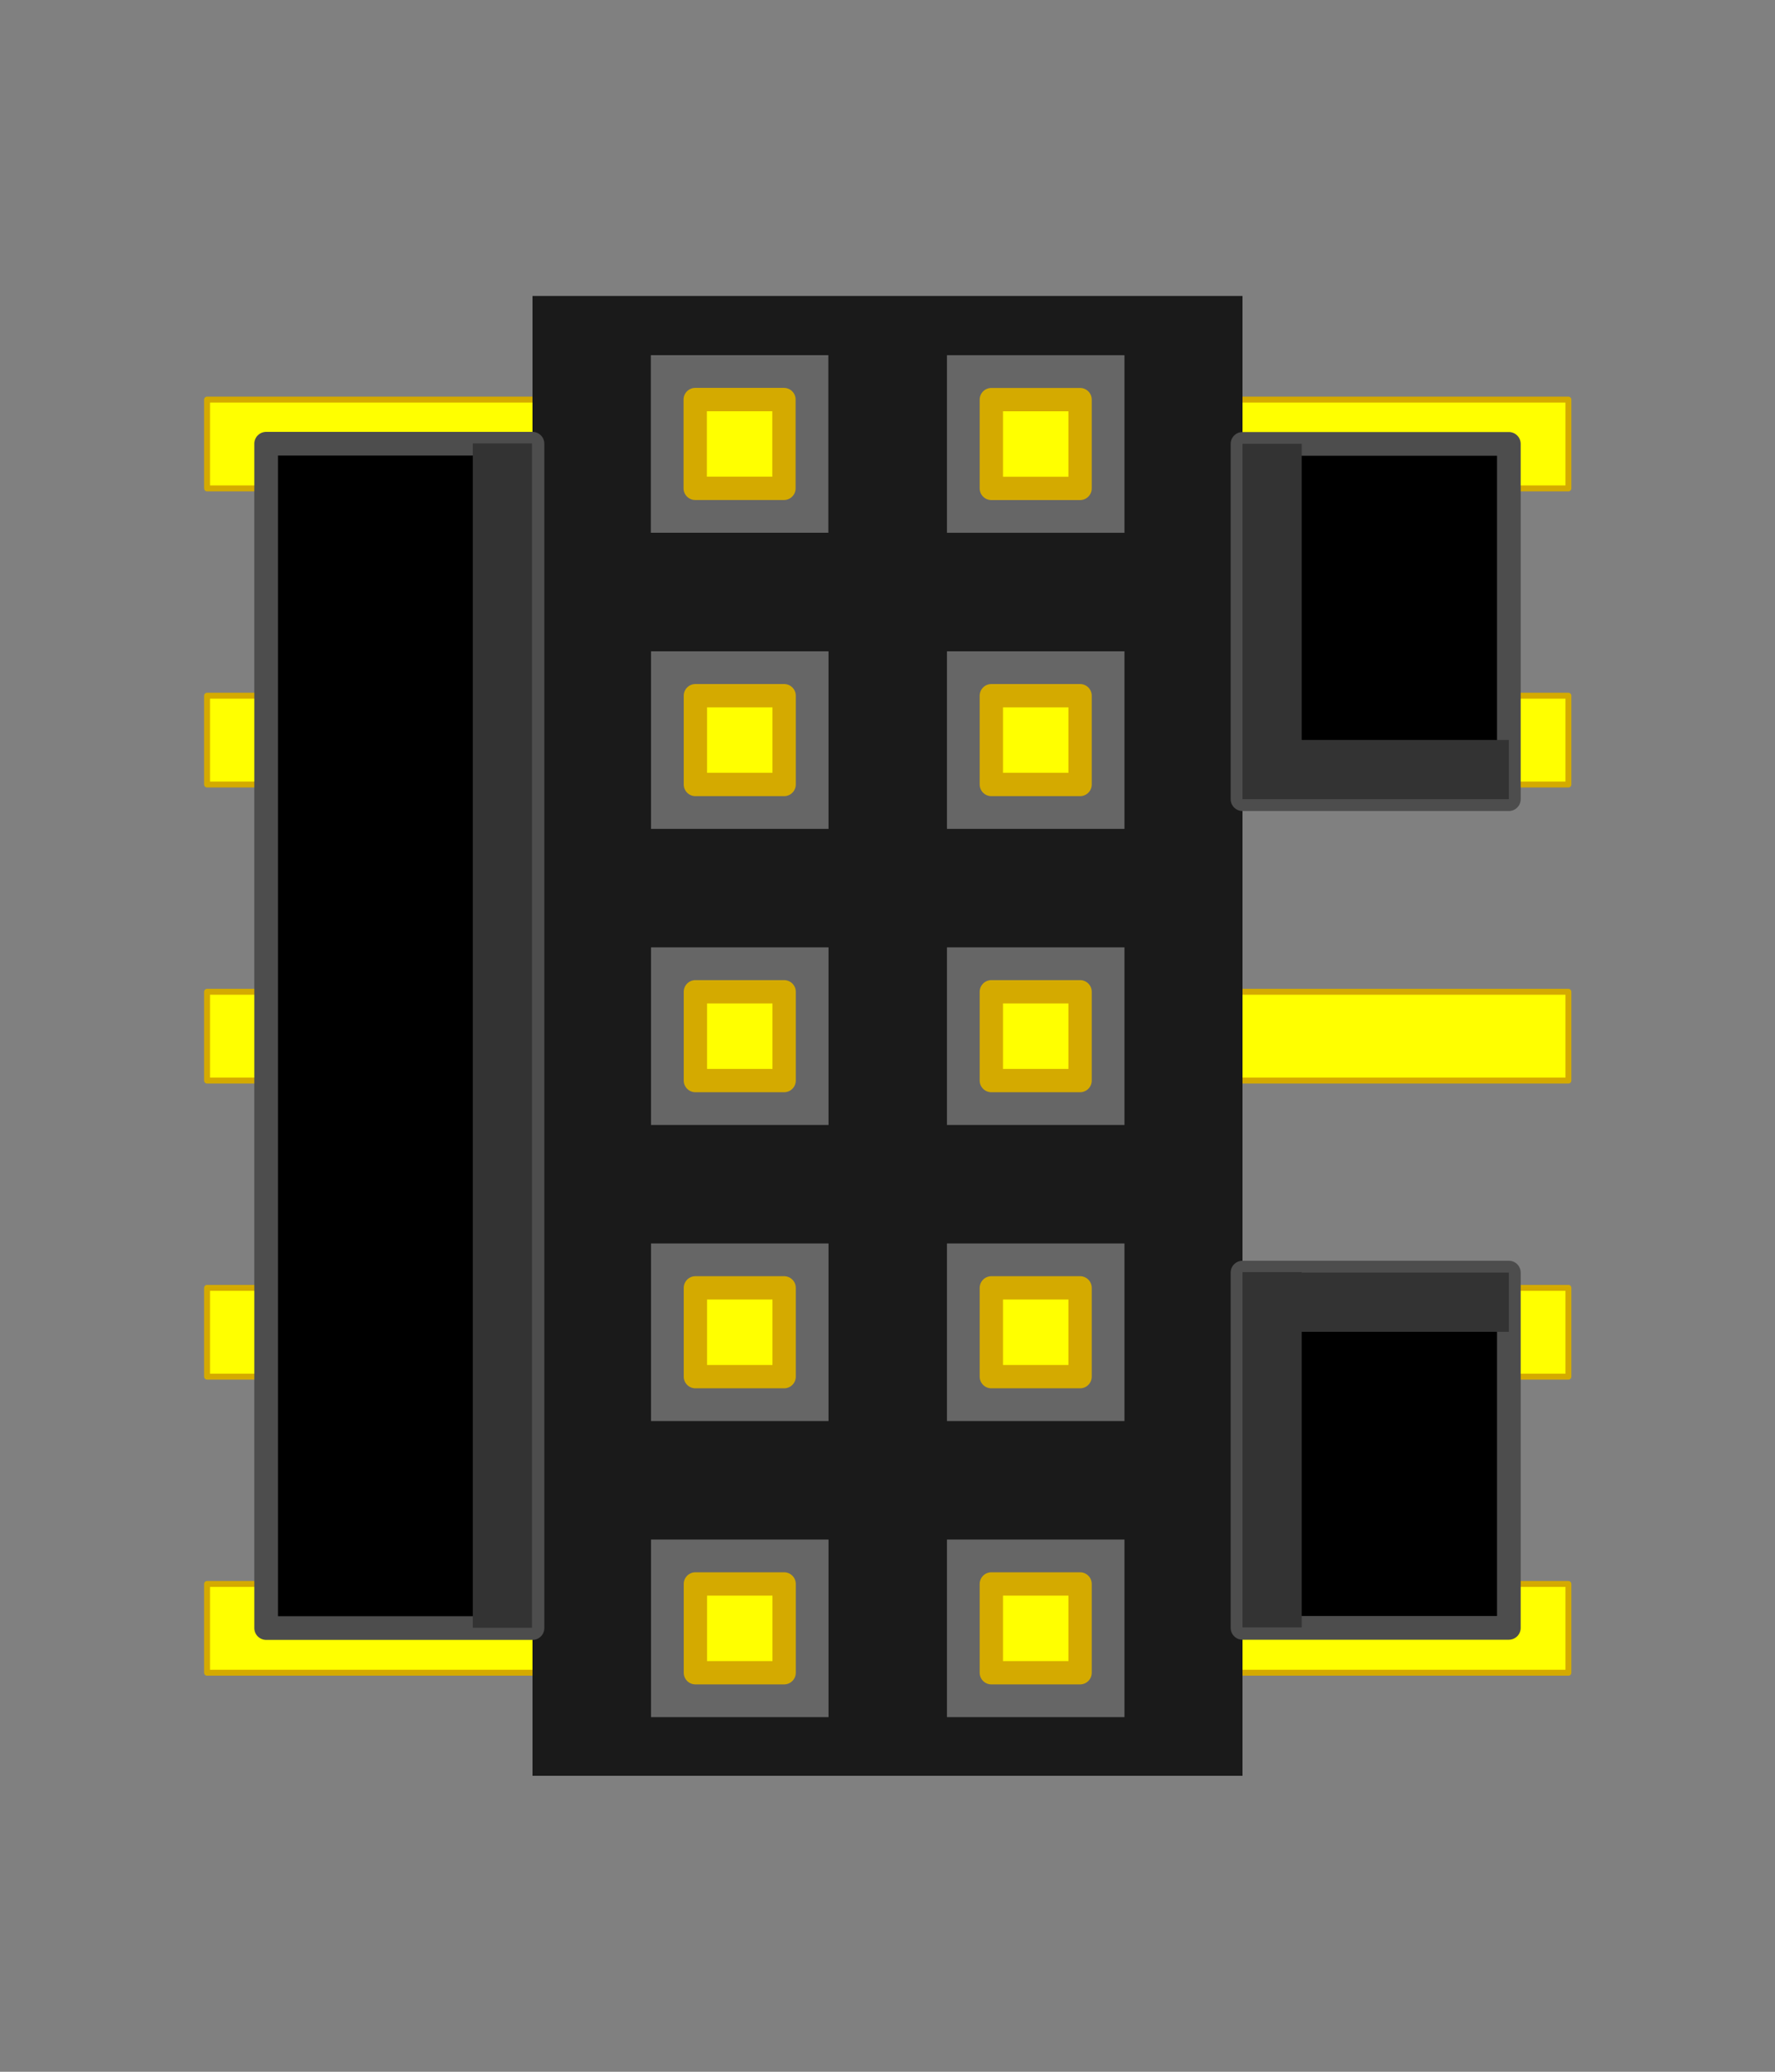 <?xml version="1.0" encoding="UTF-8" standalone="no"?>
<!-- Created with Inkscape (http://www.inkscape.org/) -->

<svg
   width="180"
   height="210"
   viewBox="0 0 180 210"
   version="1.1"
   id="svg5"
   inkscape:version="1.2.1 (9c6d41e410, 2022-07-14)"
   sodipodi:docname="10-pin-keyed.svg"
   xmlns:inkscape="http://www.inkscape.org/namespaces/inkscape"
   xmlns:sodipodi="http://sodipodi.sourceforge.net/DTD/sodipodi-0.dtd"
   xmlns="http://www.w3.org/2000/svg"
   xmlns:svg="http://www.w3.org/2000/svg">
  <rect x="0" y="0" width="180" height="210" fill="#808080" stroke="none"/>
  <sodipodi:namedview
     id="namedview7"
     pagecolor="#989898"
     bordercolor="#eeeeee"
     borderopacity="1"
     inkscape:showpageshadow="false"
     inkscape:pageopacity="0"
     inkscape:pagecheckerboard="0"
     inkscape:deskcolor="#989898"
     inkscape:document-units="in"
     showgrid="true"
     inkscape:zoom="4"
     inkscape:cx="82.125"
     inkscape:cy="84.5"
     inkscape:window-width="1916"
     inkscape:window-height="1039"
     inkscape:window-x="0"
     inkscape:window-y="39"
     inkscape:window-maximized="1"
     inkscape:current-layer="layer1">
    <inkscape:grid
       type="xygrid"
       id="grid111"
       units="px"
       spacingx="3"
       spacingy="3"
       empspacing="10"
       originx="0"
       originy="0" />
  </sodipodi:namedview>
  <defs
     id="defs2" />
  <g
     inkscape:label="Layer 1"
     inkscape:groupmode="layer"
     id="layer1">
    <rect
       style="fill:#ffff00;stroke:#d4aa00;stroke-width:0.6;stroke-linecap:round;stroke-linejoin:round;stroke-dasharray:none;paint-order:normal"
       id="rect12700"
       width="138.055"
       height="9"
       x="20.996"
       y="40.506" />
    <rect
       style="fill:#ffff00;stroke:#d4aa00;stroke-width:0.6;stroke-linecap:round;stroke-linejoin:round;stroke-dasharray:none"
       id="rect12700-3"
       width="138.055"
       height="9"
       x="20.996"
       y="70.518" />
    <rect
       style="fill:#ffff00;stroke:#d4aa00;stroke-width:0.6;stroke-linecap:round;stroke-linejoin:round;stroke-dasharray:none"
       id="rect12700-6"
       width="138.055"
       height="9"
       x="20.996"
       y="100.53" />
    <rect
       style="fill:#ffff00;stroke:#d4aa00;stroke-width:0.6;stroke-linecap:round;stroke-linejoin:round;stroke-dasharray:none"
       id="rect12700-6-7"
       width="138.055"
       height="9"
       x="20.996"
       y="130.542" />
    <rect
       style="fill:#ffff00;stroke:#d4aa00;stroke-width:0.6;stroke-linecap:round;stroke-linejoin:round;stroke-dasharray:none"
       id="rect12700-6-5"
       width="138.055"
       height="9"
       x="20.996"
       y="160.554" />
    <path
       style="fill:#1a1a1a;stroke:none;stroke-width:6.253px;stroke-linecap:butt;stroke-linejoin:miter;stroke-opacity:1"
       d="m 54,30 v 150 h 72 V 30 Z"
       id="path6674"
       sodipodi:nodetypes="ccccc" />
    <rect
       style="fill:#666666;stroke:none;stroke-width:2.362;stroke-linecap:round;stroke-linejoin:round;stroke-dasharray:none"
       id="rect8128"
       width="18"
       height="18"
       x="66"
       y="36" />
    <rect
       style="fill:#ffff00;stroke:#d4aa00;stroke-width:2.363;stroke-linecap:round;stroke-linejoin:round;stroke-dasharray:none"
       id="rect930"
       width="9"
       height="9"
       x="70.5"
       y="40.5" />
    <rect
       style="fill:#666666;stroke:none;stroke-width:2.362;stroke-linecap:round;stroke-linejoin:round;stroke-dasharray:none"
       id="rect8128-3"
       width="18"
       height="18"
       x="96.03"
       y="36.006" />
    <rect
       style="fill:#ffff00;stroke:#d4aa00;stroke-width:2.363;stroke-linecap:round;stroke-linejoin:round;stroke-dasharray:none"
       id="rect930-5"
       width="9"
       height="9"
       x="100.53"
       y="40.506" />
    <rect
       style="fill:#666666;stroke:none;stroke-width:2.362;stroke-linecap:round;stroke-linejoin:round;stroke-dasharray:none"
       id="rect8128-6"
       width="18"
       height="18"
       x="66.018"
       y="66.018" />
    <rect
       style="fill:#ffff00;stroke:#d4aa00;stroke-width:2.363;stroke-linecap:round;stroke-linejoin:round;stroke-dasharray:none"
       id="rect930-2"
       width="9"
       height="9"
       x="70.518"
       y="70.518" />
    <rect
       style="fill:#666666;stroke:none;stroke-width:2.362;stroke-linecap:round;stroke-linejoin:round;stroke-dasharray:none"
       id="rect8128-3-9"
       width="18"
       height="18"
       x="96.03"
       y="66.018" />
    <rect
       style="fill:#ffff00;stroke:#d4aa00;stroke-width:2.363;stroke-linecap:round;stroke-linejoin:round;stroke-dasharray:none"
       id="rect930-5-1"
       width="9"
       height="9"
       x="100.53"
       y="70.518" />
    <rect
       style="fill:#666666;stroke:none;stroke-width:2.362;stroke-linecap:round;stroke-linejoin:round;stroke-dasharray:none"
       id="rect8128-2"
       width="18"
       height="18"
       x="66.018"
       y="96.03" />
    <rect
       style="fill:#ffff00;stroke:#d4aa00;stroke-width:2.363;stroke-linecap:round;stroke-linejoin:round;stroke-dasharray:none"
       id="rect930-7"
       width="9"
       height="9"
       x="70.518"
       y="100.53" />
    <rect
       style="fill:#666666;stroke:none;stroke-width:2.362;stroke-linecap:round;stroke-linejoin:round;stroke-dasharray:none"
       id="rect8128-3-0"
       width="18"
       height="18"
       x="96.03"
       y="96.03" />
    <rect
       style="fill:#ffff00;stroke:#d4aa00;stroke-width:2.363;stroke-linecap:round;stroke-linejoin:round;stroke-dasharray:none"
       id="rect930-5-9"
       width="9"
       height="9"
       x="100.53"
       y="100.53" />
    <rect
       style="fill:#666666;stroke:none;stroke-width:2.362;stroke-linecap:round;stroke-linejoin:round;stroke-dasharray:none"
       id="rect8128-36"
       width="18"
       height="18"
       x="66.018"
       y="126.042" />
    <rect
       style="fill:#ffff00;stroke:#d4aa00;stroke-width:2.363;stroke-linecap:round;stroke-linejoin:round;stroke-dasharray:none"
       id="rect930-0"
       width="9"
       height="9"
       x="70.518"
       y="130.542" />
    <rect
       style="fill:#666666;stroke:none;stroke-width:2.362;stroke-linecap:round;stroke-linejoin:round;stroke-dasharray:none"
       id="rect8128-3-6"
       width="18"
       height="18"
       x="96.03"
       y="126.042" />
    <rect
       style="fill:#ffff00;stroke:#d4aa00;stroke-width:2.363;stroke-linecap:round;stroke-linejoin:round;stroke-dasharray:none"
       id="rect930-5-2"
       width="9"
       height="9"
       x="100.53"
       y="130.542" />
    <rect
       style="fill:#666666;stroke:none;stroke-width:2.362;stroke-linecap:round;stroke-linejoin:round;stroke-dasharray:none"
       id="rect8128-61"
       width="18"
       height="18"
       x="66.018"
       y="156.054" />
    <rect
       style="fill:#ffff00;stroke:#d4aa00;stroke-width:2.363;stroke-linecap:round;stroke-linejoin:round;stroke-dasharray:none"
       id="rect930-8"
       width="9"
       height="9"
       x="70.518"
       y="160.554" />
    <rect
       style="fill:#666666;stroke:none;stroke-width:2.362;stroke-linecap:round;stroke-linejoin:round;stroke-dasharray:none"
       id="rect8128-3-7"
       width="18"
       height="18"
       x="96.03"
       y="156.054" />
    <rect
       style="fill:#ffff00;stroke:#d4aa00;stroke-width:2.363;stroke-linecap:round;stroke-linejoin:round;stroke-dasharray:none"
       id="rect930-5-92"
       width="9"
       height="9"
       x="100.53"
       y="160.554" />
    <rect
       style="fill:#000000;stroke:#4d4d4d;stroke-width:2.4;stroke-linecap:round;stroke-linejoin:round;stroke-dasharray:none;paint-order:stroke fill markers"
       id="rect31925"
       width="27.011"
       height="36.014"
       x="126"
       y="44.993" />
    <rect
       style="fill:#000000;stroke:#4d4d4d;stroke-width:2.4;stroke-linecap:round;stroke-linejoin:round;stroke-dasharray:none;paint-order:stroke fill markers"
       id="rect31927"
       width="27.011"
       height="36.014"
       x="126"
       y="128.993" />
    <rect
       style="fill:#000000;stroke:#4d4d4d;stroke-width:2.4;stroke-linecap:round;stroke-linejoin:round;stroke-dasharray:none;paint-order:stroke fill markers"
       id="rect31981"
       width="27.011"
       height="120.048"
       x="26.989"
       y="44.976" />
    <rect
       style="fill:#333333;stroke:none;stroke-width:0.6;stroke-linecap:round;stroke-linejoin:round;stroke-dasharray:none;paint-order:normal"
       id="rect32038"
       width="27.011"
       height="6.002"
       x="126"
       y="75.005" />
    <rect
       style="fill:#333333;stroke:none;stroke-width:0.6;stroke-linecap:round;stroke-linejoin:round;stroke-dasharray:none;paint-order:normal"
       id="rect32040"
       width="27.011"
       height="6.002"
       x="126"
       y="128.993" />
    <rect
       style="fill:#333333;stroke:none;stroke-width:0.6;stroke-linecap:round;stroke-linejoin:round;stroke-dasharray:none;paint-order:normal"
       id="rect32042"
       width="6.002"
       height="120.048"
       x="47.948"
       y="44.946" />
    <rect
       style="fill:#333333;stroke:none;stroke-width:0.6;stroke-linecap:round;stroke-linejoin:round;stroke-dasharray:none;paint-order:normal"
       id="rect32096"
       width="6.002"
       height="36.014"
       x="126.001"
       y="44.98" />
    <rect
       style="fill:#333333;stroke:none;stroke-width:0.6;stroke-linecap:round;stroke-linejoin:round;stroke-dasharray:none;paint-order:normal"
       id="rect32098"
       width="6.002"
       height="36.014"
       x="126.001"
       y="128.946" />
  </g>
</svg>

